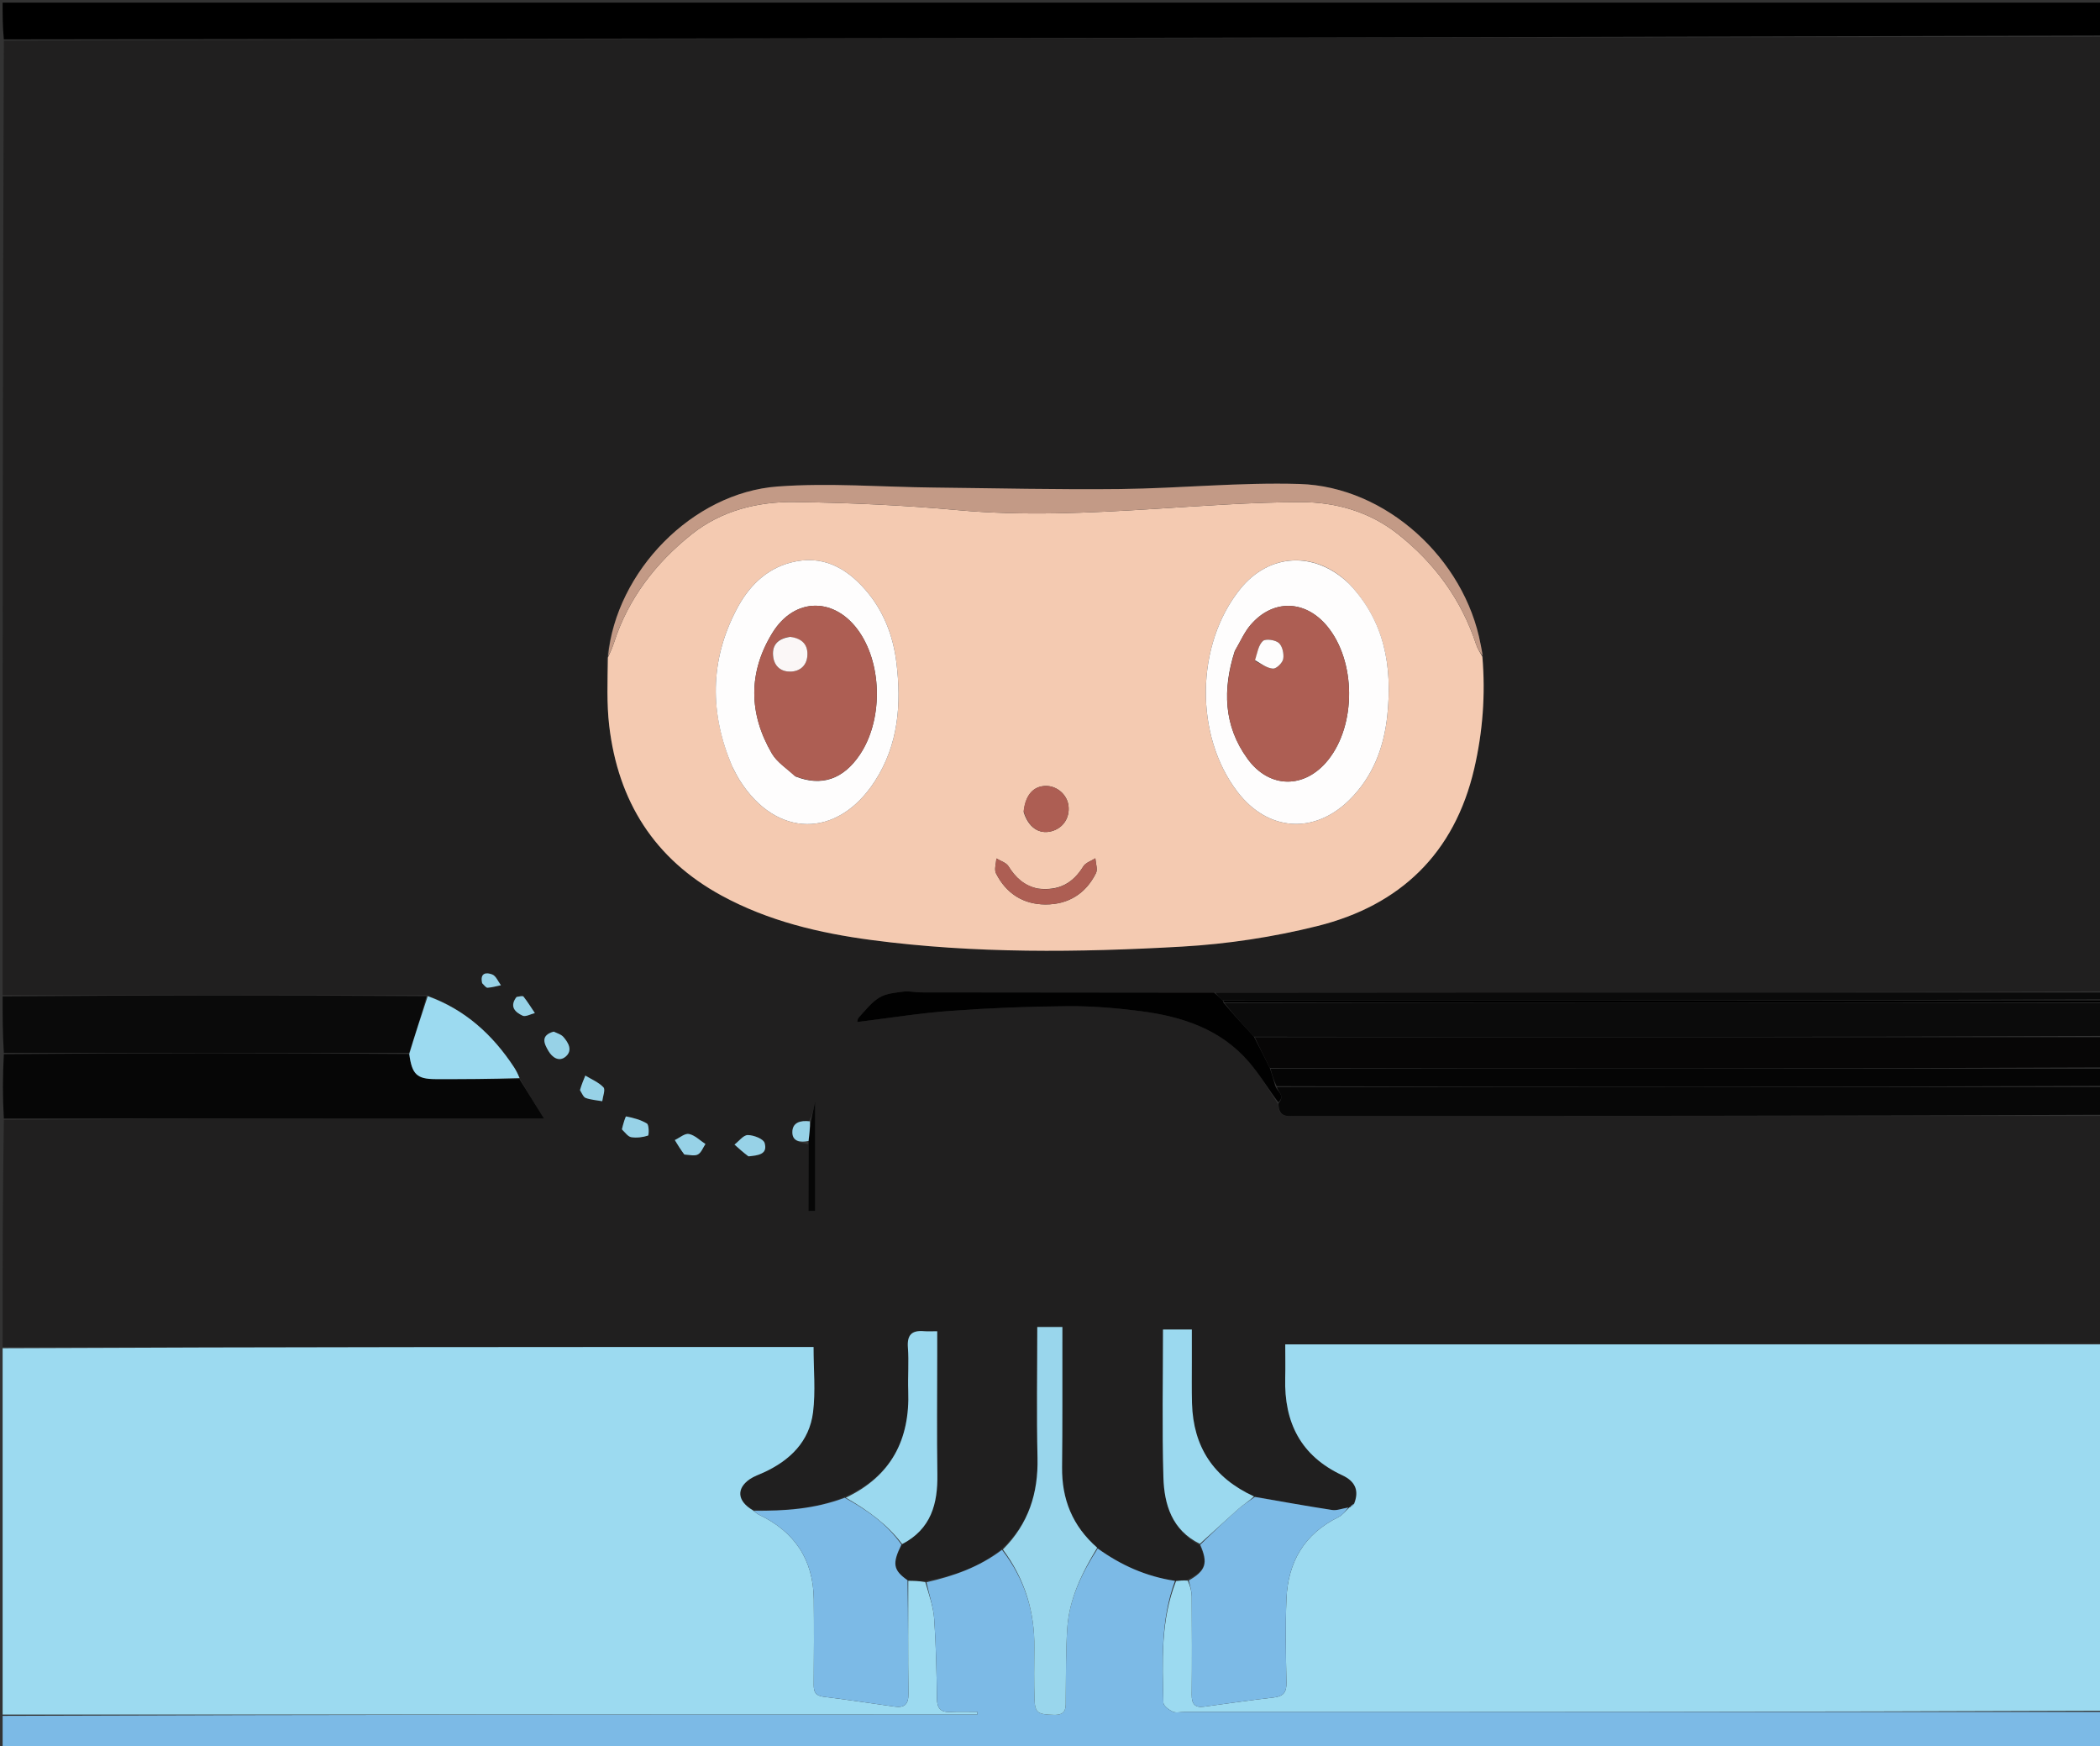 <svg version="1.1" id="Layer_1" xmlns="http://www.w3.org/2000/svg" xmlns:xlink="http://www.w3.org/1999/xlink" x="0px" y="0px"
	 width="100%" viewBox="0 0 800 665" enable-background="new 0 0 800 665" xml:space="preserve">
<rect x="0" y="0" width="800" height="665" fill="#333333" stroke="none"/>
<path fill="#201F1F" opacity="1" stroke="none" 
	d="
M801,425 
	C801,453.688 801,482.375 800.531,511.53 
	C696.73,511.997 593.396,511.997 489.619,511.997 
	C489.619,516.603 489.711,520.727 489.603,524.845 
	C489.159,541.715 495.502,554.482 511.345,561.849 
	C516.515,564.253 517.772,567.915 515.593,572.779 
	C514.909,573.267 514.503,573.668 514.07,574.036 
	C514.043,574.004 514.057,574.087 513.636,574.137 
	C511.294,574.511 509.293,575.352 507.464,575.073 
	C497.629,573.57 487.837,571.788 477.73,569.916 
	C462.289,562.844 454.563,551.026 454.096,534.46 
	C453.946,529.137 454.043,523.808 454.035,518.482 
	C454.028,514.39 454.033,510.298 454.033,506.355 
	C449.948,506.355 446.554,506.355 443.05,506.355 
	C443.05,525.342 442.665,543.982 443.201,562.596 
	C443.5,572.985 446.436,582.734 456.915,588.486 
	C460.342,595.348 459.316,598.262 452.167,601.638 
	C450.533,601.836 449.277,601.989 447.62,602.065 
	C436.488,600.386 426.921,596.022 417.997,589.452 
	C408.492,581.152 404.455,570.912 404.597,558.704 
	C404.783,542.727 404.69,526.747 404.716,510.768 
	C404.719,508.984 404.716,507.2 404.716,505.395 
	C401.213,505.395 398.345,505.395 395.152,505.395 
	C395.152,522.256 394.859,538.72 395.243,555.169 
	C395.559,568.713 391.815,580.375 381.551,589.928 
	C372.979,596.86 363.261,600.251 352.496,602.154 
	C350.047,602.084 348.027,602.066 345.733,601.83 
	C340.218,597.983 339.83,595.462 343.685,588.069 
	C354.762,582.276 357.263,572.673 357.09,561.475 
	C356.856,546.339 357.033,531.197 357.033,516.057 
	C357.033,513.119 357.033,510.181 357.033,506.997 
	C354.962,506.997 353.478,507.105 352.014,506.978 
	C347.399,506.576 345.496,508.34 345.87,513.216 
	C346.289,518.674 345.796,524.195 345.997,529.678 
	C346.684,548.346 339.438,562.232 321.633,570.136 
	C310.265,574.765 298.707,575.468 286.669,574.949 
	C280.787,571.695 280.442,566.889 285.648,563.321 
	C287.267,562.211 289.217,561.58 291.024,560.746 
	C300.986,556.146 308.338,548.987 309.732,537.849 
	C310.731,529.859 309.926,521.642 309.926,513 
	C206.991,513 103.995,513 1,513 
	C1,484.312 1,455.625 1.469,426.468 
	C69.975,425.999 138.014,425.999 207.25,425.999 
	C203.607,420.147 200.739,415.54 197.922,410.576 
	C197.27,408.978 196.634,407.692 195.854,406.502 
	C187.698,394.058 177.139,384.468 162.626,379.023 
	C108.434,379.01 54.717,379.005 1,379 
	C1,257.979 1,136.958 1.467,15.469 
	C268.289,14.667 534.645,14.333 801,14 
	C801,135.021 801,256.042 800.534,377.531 
	C724.492,378 648.915,377.991 573.339,378.003 
	C536.55,378.009 499.761,378.054 462.507,378.057 
	C424.932,378.012 387.822,377.997 350.713,377.951 
	C348.561,377.949 346.364,377.362 344.267,377.639 
	C341.114,378.057 337.629,378.329 335.024,379.893 
	C331.977,381.722 329.654,384.809 327.172,387.493 
	C326.577,388.137 326.591,389.345 326.623,389.23 
	C338.554,387.766 350.316,385.852 362.154,384.988 
	C377.043,383.901 391.993,383.313 406.921,383.208 
	C416.179,383.142 425.504,383.93 434.697,385.122 
	C450.338,387.15 464.981,391.955 475.717,404.387 
	C479.916,409.249 483.223,414.881 486.942,420.56 
	C487.088,426.028 490.907,424.974 493.883,424.975 
	C596.255,425.006 698.628,425 801,425 
M307.977,435.832 
	C307.977,444.295 307.977,452.758 307.977,461.221 
	C308.833,461.211 309.689,461.201 310.545,461.191 
	C310.545,447.751 310.545,434.31 310.545,419.412 
	C309.816,422.86 309.361,425.016 308.148,426.942 
	C304.844,426.604 301.856,427.541 301.847,431.188 
	C301.838,434.811 304.985,435.165 307.977,435.832 
M231.19,251.022 
	C231.45,259.498 231.091,268.047 232.082,276.438 
	C235.464,305.096 249.228,327.125 274.931,341.102 
	C292.753,350.792 312.122,355.379 332.015,358.01 
	C371.333,363.209 410.849,362.759 450.281,360.514 
	C467.619,359.527 485.115,356.865 501.963,352.657 
	C533.397,344.805 554.111,325.03 561.602,292.772 
	C564.864,278.727 565.932,264.487 564.87,249.299 
	C564.594,248.002 564.29,246.71 564.047,245.406 
	C557.951,212.803 528.004,185.312 495.094,184.321 
	C472.379,183.637 449.589,185.987 426.824,186.248 
	C403.056,186.519 379.277,185.934 355.504,185.683 
	C335.752,185.474 315.9,183.836 296.272,185.277 
	C263.716,187.669 234.686,217.68 231.19,251.022 
M221.038,415.511 
	C221.729,416.431 222.244,417.849 223.147,418.167 
	C225.137,418.87 227.324,419.018 229.43,419.392 
	C229.643,417.584 230.7,414.989 229.897,414.127 
	C228.077,412.174 225.34,411.074 222.976,409.628 
	C222.263,411.358 221.549,413.088 221.038,415.511 
M237.062,430.438 
	C238.197,431.37 239.238,432.905 240.487,433.099 
	C242.563,433.423 244.854,433.137 246.855,432.49 
	C247.236,432.366 247.292,428.419 246.464,427.907 
	C244.125,426.46 241.278,425.738 238.54,425.182 
	C238.266,425.127 237.365,428.166 237.062,430.438 
M261.059,439.842 
	C262.694,439.832 264.619,440.352 265.884,439.663 
	C267.174,438.96 267.817,437.068 268.743,435.697 
	C266.665,434.346 264.723,432.338 262.463,431.872 
	C260.89,431.548 258.881,433.342 257.067,434.19 
	C258.147,435.972 259.228,437.754 261.059,439.842 
M285.484,440.432 
	C288.655,440.034 292.573,439.733 291.288,435.31 
	C290.829,433.729 287.122,432.302 284.886,432.284 
	C283.203,432.271 281.501,434.617 279.808,435.913 
	C281.451,437.394 283.095,438.876 285.484,440.432 
M210.565,392.865 
	C205.699,394.372 207.355,397.575 208.944,400.28 
	C210.363,402.696 212.986,404.581 215.536,402.365 
	C218.223,400.031 216.561,397.138 214.635,394.925 
	C213.829,393.999 212.452,393.571 210.565,392.865 
M196.482,379.858 
	C193.939,383.42 196.315,385.514 199.065,386.81 
	C200.221,387.354 202.173,386.209 203.763,385.831 
	C202.341,383.718 201.001,381.54 199.427,379.548 
	C199.121,379.162 197.901,379.498 196.482,379.858 
M183.867,374.737 
	C184.493,375.245 185.146,376.21 185.74,376.175 
	C187.449,376.075 189.135,375.572 190.83,375.226 
	C189.758,373.808 188.961,371.699 187.548,371.136 
	C185.46,370.303 182.732,370.305 183.867,374.737 
M324.47,391.499 
	C324.47,391.499 324.529,391.474 324.47,391.499 
z"/>
<path fill="#9CDAF0" opacity="1" stroke="none" 
	d="
M515.871,572.692 
	C517.772,567.915 516.515,564.253 511.345,561.849 
	C495.502,554.482 489.159,541.715 489.603,524.845 
	C489.711,520.727 489.619,516.603 489.619,511.997 
	C593.396,511.997 696.73,511.997 800.531,511.999 
	C801,558.354 801,604.708 800.531,651.531 
	C683.765,652 567.468,652 451.171,651.999 
	C449.671,651.999 447.963,652.442 446.727,651.869 
	C445.283,651.2 443.228,649.666 443.199,648.465 
	C442.818,632.834 442.071,617.123 448.021,602.142 
	C449.277,601.989 450.533,601.836 452.479,601.971 
	C453.454,604.193 453.976,606.125 453.988,608.061 
	C454.068,620.524 454.119,632.988 453.988,645.449 
	C453.951,648.905 455.161,650.454 458.629,649.992 
	C467.49,648.813 476.335,647.494 485.215,646.491 
	C488.964,646.067 490.16,644.46 490.078,640.715 
	C489.845,630.085 489.621,619.431 490.081,608.816 
	C490.687,594.851 496.928,584.153 509.857,577.811 
	C511.476,577.017 512.667,575.35 514.057,574.087 
	C514.057,574.087 514.043,574.004 514.37,573.993 
	C515.089,573.552 515.48,573.122 515.871,572.692 
z"/>
<path fill="#9CDAF0" opacity="1" stroke="none" 
	d="
M346.007,602.047 
	C348.027,602.066 350.047,602.084 352.512,602.546 
	C353.974,607.52 355.567,612.011 355.889,616.592 
	C356.6,626.697 356.788,636.845 356.94,646.979 
	C356.995,650.627 358.354,652.152 361.986,651.994 
	C365.432,651.844 368.89,651.961 372.343,651.961 
	C372.328,652.308 372.314,652.654 372.299,653 
	C248.533,653 124.766,653 1,653 
	C1,606.646 1,560.292 1,513.469 
	C103.995,513 206.991,513 309.926,513 
	C309.926,521.642 310.731,529.859 309.732,537.849 
	C308.338,548.987 300.986,556.146 291.024,560.746 
	C289.217,561.58 287.267,562.211 285.648,563.321 
	C280.442,566.889 280.787,571.695 286.865,575.228 
	C287.919,576.047 288.407,576.53 288.992,576.807 
	C302.615,583.253 309.853,593.895 310.011,609.063 
	C310.124,619.887 310.083,630.714 309.991,641.54 
	C309.968,644.272 310.601,645.819 313.698,646.197 
	C322.748,647.303 331.762,648.7 340.794,649.958 
	C344.558,650.483 346.131,649.131 346.071,645.016 
	C345.86,630.696 346,616.371 346.007,602.047 
z"/>
<path fill="#7CBAE6" opacity="1" stroke="none" 
	d="
M1,653.477 
	C124.766,653 248.533,653 372.299,653 
	C372.314,652.654 372.328,652.308 372.343,651.961 
	C368.89,651.961 365.432,651.844 361.986,651.994 
	C358.354,652.152 356.995,650.627 356.94,646.979 
	C356.788,636.845 356.6,626.697 355.889,616.592 
	C355.567,612.011 353.974,607.52 352.942,602.596 
	C363.261,600.251 372.979,596.86 381.725,590.237 
	C390.446,601.474 394.221,613.926 394.039,627.663 
	C393.953,634.142 393.902,640.627 394.101,647.101 
	C394.266,652.434 395.426,652.911 401.444,653.098 
	C406.537,653.256 405.954,650.088 405.998,646.883 
	C406.121,637.926 405.978,628.946 406.584,620.019 
	C407.343,608.836 412.188,599.025 418.165,589.737 
	C426.921,596.022 436.488,600.386 447.62,602.065 
	C442.071,617.123 442.818,632.834 443.199,648.465 
	C443.228,649.666 445.283,651.2 446.727,651.869 
	C447.963,652.442 449.671,651.999 451.171,651.999 
	C567.468,652 683.765,652 800.531,652 
	C801,656.664 801,661.328 801,665.973 
	C534.333,665.973 267.667,665.973 1,665.973 
	C1,661.949 1,657.951 1,653.477 
z"/>
<path fill="#000000" opacity="1" stroke="none" 
	d="
M801,13.527 
	C534.645,14.333 268.289,14.667 1.467,15 
	C1,10.336 1,5.672 1,1.004 
	C267.52,1 534.04,1 800.561,1.002 
	C800.707,1.002 800.854,1.04 801,1.06 
	C801,5.058 801,9.056 801,13.527 
z"/>
<path fill="#060606" opacity="1" stroke="none" 
	d="
M197.871,410.932 
	C200.739,415.54 203.607,420.147 207.25,425.999 
	C138.014,425.999 69.975,425.999 1.469,426 
	C1,417.979 1,409.958 1.469,401.469 
	C53.236,401.001 104.535,401.002 155.907,401.402 
	C156.928,409.151 158.814,410.958 165.873,410.977 
	C176.539,411.007 187.205,410.952 197.871,410.932 
z"/>
<path fill="#0B0B0B" opacity="1" stroke="none" 
	d="
M801,382 
	C801,386.025 801,390.05 800.531,394.538 
	C692.705,395.004 585.347,395.008 477.707,394.834 
	C473.616,390.437 469.808,386.218 466.466,382 
	C578.289,382.001 689.644,382.001 801,382 
z"/>
<path fill="#070606" opacity="1" stroke="none" 
	d="
M477.99,395.012 
	C585.347,395.008 692.705,395.004 800.531,395 
	C801,398.693 801,402.386 800.532,406.539 
	C694.711,406.999 589.357,406.999 483.753,406.768 
	C481.665,402.695 479.827,398.853 477.99,395.012 
z"/>
<path fill="#0A0A0A" opacity="1" stroke="none" 
	d="
M155.834,401.003 
	C104.535,401.002 53.236,401.001 1.469,401 
	C1,393.979 1,386.958 1,379.469 
	C54.717,379.005 108.434,379.01 162.471,379.376 
	C160.472,386.826 158.153,393.914 155.834,401.003 
z"/>
<path fill="#070707" opacity="1" stroke="none" 
	d="
M801,424.562 
	C698.628,425 596.255,425.006 493.883,424.975 
	C490.907,424.974 487.088,426.028 487.022,420.238 
	C489.69,417.098 486.637,415.789 486.476,414.002 
	C591.629,414.001 696.314,414.001 801,414 
	C801,414.444 801,414.889 800.737,415.727 
	C800.649,416.748 800.825,417.374 801,418 
	C801,420.042 801,422.083 801,424.562 
z"/>
<path fill="#050505" opacity="1" stroke="none" 
	d="
M801,413.562 
	C696.314,414.001 591.629,414.001 486.324,413.672 
	C485.138,411.228 484.571,409.114 484.004,406.999 
	C589.357,406.999 694.711,406.999 800.532,407 
	C801,409.042 801,411.083 801,413.562 
z"/>
<path fill="#0A0A0A" opacity="1" stroke="none" 
	d="
M462.972,378.081 
	C499.761,378.054 536.55,378.009 573.339,378.003 
	C648.915,377.991 724.492,378 800.534,378 
	C801,378.75 801,379.5 800.533,380.625 
	C688.712,381.007 577.358,381.014 465.677,380.958 
	C464.558,379.958 463.765,379.019 462.972,378.081 
z"/>
<path fill="#000000" opacity="1" stroke="none" 
	d="
M466.003,381.021 
	C577.358,381.014 688.712,381.007 800.533,381 
	C801,381 801,381.5 801,381.75 
	C689.644,382.001 578.289,382.001 466.467,381.756 
	C466.001,381.51 466.003,381.021 466.003,381.021 
z"/>
<path fill="#010101" opacity="1" stroke="none" 
	d="
M801,417.667 
	C800.825,417.374 800.649,416.748 800.737,416.061 
	C801,416.444 801,416.889 801,417.667 
z"/>
<path fill="#F4CAB1" opacity="1" stroke="none" 
	d="
M564.705,250.097 
	C565.932,264.487 564.864,278.727 561.602,292.772 
	C554.111,325.03 533.397,344.805 501.963,352.657 
	C485.115,356.865 467.619,359.527 450.281,360.514 
	C410.849,362.759 371.333,363.209 332.015,358.01 
	C312.122,355.379 292.753,350.792 274.931,341.102 
	C249.228,327.125 235.464,305.096 232.082,276.438 
	C231.091,268.047 231.45,259.498 231.58,250.439 
	C232.615,248.174 233.345,246.52 233.895,244.808 
	C239.329,227.888 249.819,214.419 263.434,203.53 
	C274.76,194.471 288.6,191.004 302.771,191.194 
	C323.539,191.472 344.35,192.405 365.031,194.289 
	C389.852,196.551 414.526,195.377 439.271,193.845 
	C458.017,192.685 476.787,191.273 495.548,191.233 
	C508.835,191.205 521.698,194.868 532.433,203.323 
	C546.486,214.391 556.717,228.321 562.343,245.463 
	C562.877,247.091 563.906,248.556 564.705,250.097 
M279.109,292.3 
	C279.986,293.908 280.779,295.57 281.753,297.117 
	C295.708,319.269 319.046,319.475 333.273,297.53 
	C342.289,283.622 343.432,268.136 341.49,252.296 
	C340.235,242.064 336.565,232.547 329.681,224.644 
	C322.206,216.062 313.108,211.191 301.382,214.207 
	C291.496,216.749 284.939,223.708 280.465,232.33 
	C270.406,251.712 270.28,271.599 279.109,292.3 
M513.552,221.932 
	C500.707,209.697 483.464,210.697 472.474,224.315 
	C455.433,245.431 454.951,280.03 471.398,301.55 
	C482.978,316.701 500.695,317.902 514.127,304.58 
	C523.093,295.688 527.242,284.565 528.508,272.437 
	C530.439,253.946 527.624,236.569 513.552,221.932 
M395.305,338.399 
	C390.211,337.37 386.863,334.22 384.169,329.903 
	C383.296,328.503 381.141,327.904 379.573,326.938 
	C379.485,328.851 378.678,331.126 379.43,332.615 
	C383.271,340.221 389.734,344.426 398.236,344.46 
	C406.911,344.495 413.601,340.384 417.508,332.543 
	C418.246,331.062 417.395,328.789 417.277,326.882 
	C415.716,327.888 413.576,328.536 412.695,329.963 
	C408.817,336.247 403.531,339.397 395.305,338.399 
M389.97,309.262 
	C391.726,314.996 395.714,317.801 400.426,316.616 
	C404.915,315.487 407.6,311.534 407.044,306.875 
	C406.543,302.686 402.707,299.306 398.477,299.326 
	C393.748,299.349 390.66,302.649 389.97,309.262 
z"/>
<path fill="#7CBAE6" opacity="1" stroke="none" 
	d="
M513.636,574.137 
	C512.667,575.35 511.476,577.017 509.857,577.811 
	C496.928,584.153 490.687,594.851 490.081,608.816 
	C489.621,619.431 489.845,630.085 490.078,640.715 
	C490.16,644.46 488.964,646.067 485.215,646.491 
	C476.335,647.494 467.49,648.813 458.629,649.992 
	C455.161,650.454 453.951,648.905 453.988,645.449 
	C454.119,632.988 454.068,620.524 453.988,608.061 
	C453.976,606.125 453.454,604.193 452.856,601.926 
	C459.316,598.262 460.342,595.348 457.223,588.316 
	C462.221,583.392 466.979,578.926 471.87,574.61 
	C473.77,572.933 475.968,571.595 478.03,570.103 
	C487.837,571.788 497.629,573.57 507.464,575.073 
	C509.293,575.352 511.294,574.511 513.636,574.137 
z"/>
<path fill="#7CBAE6" opacity="1" stroke="none" 
	d="
M345.733,601.83 
	C346,616.371 345.86,630.696 346.071,645.016 
	C346.131,649.131 344.558,650.483 340.794,649.958 
	C331.762,648.7 322.748,647.303 313.698,646.197 
	C310.601,645.819 309.968,644.272 309.991,641.54 
	C310.083,630.714 310.124,619.887 310.011,609.063 
	C309.853,593.895 302.615,583.253 288.992,576.807 
	C288.407,576.53 287.919,576.047 287.19,575.38 
	C298.707,575.468 310.265,574.765 321.822,570.413 
	C330.518,575.174 337.97,580.499 343.404,588.239 
	C339.83,595.462 340.218,597.983 345.733,601.83 
z"/>
<path fill="#C39A86" opacity="1" stroke="none" 
	d="
M564.788,249.698 
	C563.906,248.556 562.877,247.091 562.343,245.463 
	C556.717,228.321 546.486,214.391 532.433,203.323 
	C521.698,194.868 508.835,191.205 495.548,191.233 
	C476.787,191.273 458.017,192.685 439.271,193.845 
	C414.526,195.377 389.852,196.551 365.031,194.289 
	C344.35,192.405 323.539,191.472 302.771,191.194 
	C288.6,191.004 274.76,194.471 263.434,203.53 
	C249.819,214.419 239.329,227.888 233.895,244.808 
	C233.345,246.52 232.615,248.174 231.644,249.98 
	C234.686,217.68 263.716,187.669 296.272,185.277 
	C315.9,183.836 335.752,185.474 355.504,185.683 
	C379.277,185.934 403.056,186.519 426.824,186.248 
	C449.589,185.987 472.379,183.637 495.094,184.321 
	C528.004,185.312 557.951,212.803 564.047,245.406 
	C564.29,246.71 564.594,248.002 564.788,249.698 
z"/>
<path fill="#99D6EC" opacity="1" stroke="none" 
	d="
M417.997,589.452 
	C412.188,599.025 407.343,608.836 406.584,620.019 
	C405.978,628.946 406.121,637.926 405.998,646.883 
	C405.954,650.088 406.537,653.256 401.444,653.098 
	C395.426,652.911 394.266,652.434 394.101,647.101 
	C393.902,640.627 393.953,634.142 394.039,627.663 
	C394.221,613.926 390.446,601.474 382.045,590.112 
	C391.815,580.375 395.559,568.713 395.243,555.169 
	C394.859,538.72 395.152,522.256 395.152,505.395 
	C398.345,505.395 401.213,505.395 404.716,505.395 
	C404.716,507.2 404.719,508.984 404.716,510.768 
	C404.69,526.747 404.783,542.727 404.597,558.704 
	C404.455,570.912 408.492,581.152 417.997,589.452 
z"/>
<path fill="#9BD9EF" opacity="1" stroke="none" 
	d="
M477.73,569.916 
	C475.968,571.595 473.77,572.933 471.87,574.61 
	C466.979,578.926 462.221,583.392 457.101,587.968 
	C446.436,582.734 443.5,572.985 443.201,562.596 
	C442.665,543.982 443.05,525.342 443.05,506.355 
	C446.554,506.355 449.948,506.355 454.033,506.355 
	C454.033,510.298 454.028,514.39 454.035,518.482 
	C454.043,523.808 453.946,529.137 454.096,534.46 
	C454.563,551.026 462.289,562.844 477.73,569.916 
z"/>
<path fill="#010101" opacity="1" stroke="none" 
	d="
M465.677,380.958 
	C466.003,381.021 466.001,381.51 466,381.754 
	C469.808,386.218 473.616,390.437 477.707,394.834 
	C479.827,398.853 481.665,402.695 483.753,406.768 
	C484.571,409.114 485.138,411.228 485.857,413.673 
	C486.637,415.789 489.69,417.098 487.016,419.841 
	C483.223,414.881 479.916,409.249 475.717,404.387 
	C464.981,391.955 450.338,387.15 434.697,385.122 
	C425.504,383.93 416.179,383.142 406.921,383.208 
	C391.993,383.313 377.043,383.901 362.154,384.988 
	C350.316,385.852 338.554,387.766 326.623,389.23 
	C326.591,389.345 326.577,388.137 327.172,387.493 
	C329.654,384.809 331.977,381.722 335.024,379.893 
	C337.629,378.329 341.114,378.057 344.267,377.639 
	C346.364,377.362 348.561,377.949 350.713,377.951 
	C387.822,377.997 424.932,378.012 462.507,378.057 
	C463.765,379.019 464.558,379.958 465.677,380.958 
z"/>
<path fill="#9BD9EF" opacity="1" stroke="none" 
	d="
M343.685,588.069 
	C337.97,580.499 330.518,575.174 322.195,570.389 
	C339.438,562.232 346.684,548.346 345.997,529.678 
	C345.796,524.195 346.289,518.674 345.87,513.216 
	C345.496,508.34 347.399,506.576 352.014,506.978 
	C353.478,507.105 354.962,506.997 357.033,506.997 
	C357.033,510.181 357.033,513.119 357.033,516.057 
	C357.033,531.197 356.856,546.339 357.09,561.475 
	C357.263,572.673 354.762,582.276 343.685,588.069 
z"/>
<path fill="#9CDAF0" opacity="1" stroke="none" 
	d="
M155.907,401.402 
	C158.153,393.914 160.472,386.826 162.946,379.384 
	C177.139,384.468 187.698,394.058 195.854,406.502 
	C196.634,407.692 197.27,408.978 197.922,410.576 
	C187.205,410.952 176.539,411.007 165.873,410.977 
	C158.814,410.958 156.928,409.151 155.907,401.402 
z"/>
<path fill="#060606" opacity="1" stroke="none" 
	d="
M308.905,427.171 
	C309.361,425.016 309.816,422.86 310.545,419.412 
	C310.545,434.31 310.545,447.751 310.545,461.191 
	C309.689,461.201 308.833,461.211 307.977,461.221 
	C307.977,452.758 307.977,444.295 308.017,434.987 
	C308.34,431.818 308.622,429.495 308.905,427.171 
z"/>
<path fill="#97D2E7" opacity="1" stroke="none" 
	d="
M220.937,415.165 
	C221.549,413.088 222.263,411.358 222.976,409.628 
	C225.34,411.074 228.077,412.174 229.897,414.127 
	C230.7,414.989 229.643,417.584 229.43,419.392 
	C227.324,419.018 225.137,418.87 223.147,418.167 
	C222.244,417.849 221.729,416.431 220.937,415.165 
z"/>
<path fill="#97D2E7" opacity="1" stroke="none" 
	d="
M236.908,430.103 
	C237.365,428.166 238.266,425.127 238.54,425.182 
	C241.278,425.738 244.125,426.46 246.464,427.907 
	C247.292,428.419 247.236,432.366 246.855,432.49 
	C244.854,433.137 242.563,433.423 240.487,433.099 
	C239.238,432.905 238.197,431.37 236.908,430.103 
z"/>
<path fill="#97D2E7" opacity="1" stroke="none" 
	d="
M260.684,439.689 
	C259.228,437.754 258.147,435.972 257.067,434.19 
	C258.881,433.342 260.89,431.548 262.463,431.872 
	C264.723,432.338 266.665,434.346 268.743,435.697 
	C267.817,437.068 267.174,438.96 265.884,439.663 
	C264.619,440.352 262.694,439.832 260.684,439.689 
z"/>
<path fill="#97D2E7" opacity="1" stroke="none" 
	d="
M285.111,440.395 
	C283.095,438.876 281.451,437.394 279.808,435.913 
	C281.501,434.617 283.203,432.271 284.886,432.284 
	C287.122,432.302 290.829,433.729 291.288,435.31 
	C292.573,439.733 288.655,440.034 285.111,440.395 
z"/>
<path fill="#97D2E7" opacity="1" stroke="none" 
	d="
M210.95,392.89 
	C212.452,393.571 213.829,393.999 214.635,394.925 
	C216.561,397.138 218.223,400.031 215.536,402.365 
	C212.986,404.581 210.363,402.696 208.944,400.28 
	C207.355,397.575 205.699,394.372 210.95,392.89 
z"/>
<path fill="#97D2E7" opacity="1" stroke="none" 
	d="
M196.793,379.68 
	C197.901,379.498 199.121,379.162 199.427,379.548 
	C201.001,381.54 202.341,383.718 203.763,385.831 
	C202.173,386.209 200.221,387.354 199.065,386.81 
	C196.315,385.514 193.939,383.42 196.793,379.68 
z"/>
<path fill="#97D2E7" opacity="1" stroke="none" 
	d="
M308.526,427.057 
	C308.622,429.495 308.34,431.818 308.008,434.532 
	C304.985,435.165 301.838,434.811 301.847,431.188 
	C301.856,427.541 304.844,426.604 308.526,427.057 
z"/>
<path fill="#97D2E7" opacity="1" stroke="none" 
	d="
M183.668,374.436 
	C182.732,370.305 185.46,370.303 187.548,371.136 
	C188.961,371.699 189.758,373.808 190.83,375.226 
	C189.135,375.572 187.449,376.075 185.74,376.175 
	C185.146,376.21 184.493,375.245 183.668,374.436 
z"/>
<path fill="#7CBAE6" opacity="1" stroke="none" 
	d="
M515.593,572.779 
	C515.48,573.122 515.089,573.552 514.397,574.025 
	C514.503,573.668 514.909,573.267 515.593,572.779 
z"/>
<path fill="#010101" opacity="1" stroke="none" 
	d="
M324.5,391.487 
	C324.529,391.474 324.47,391.499 324.5,391.487 
z"/>
<path fill="#FEFDFD" opacity="1" stroke="none" 
	d="
M278.95,291.959 
	C270.28,271.599 270.406,251.712 280.465,232.33 
	C284.939,223.708 291.496,216.749 301.382,214.207 
	C313.108,211.191 322.206,216.062 329.681,224.644 
	C336.565,232.547 340.235,242.064 341.49,252.296 
	C343.432,268.136 342.289,283.622 333.273,297.53 
	C319.046,319.475 295.708,319.269 281.753,297.117 
	C280.779,295.57 279.986,293.908 278.95,291.959 
M303.056,295.717 
	C312.917,299.622 321.213,296.82 327.537,287.447 
	C336.189,274.625 336.215,253.935 327.596,241.016 
	C318.481,227.355 302.794,227.111 294.213,241.095 
	C285.006,256.099 285.176,271.77 294.046,286.968 
	C295.965,290.257 299.581,292.557 303.056,295.717 
z"/>
<path fill="#FEFDFD" opacity="1" stroke="none" 
	d="
M513.803,222.183 
	C527.624,236.569 530.439,253.946 528.508,272.437 
	C527.242,284.565 523.093,295.688 514.127,304.58 
	C500.695,317.902 482.978,316.701 471.398,301.55 
	C454.951,280.03 455.433,245.431 472.474,224.315 
	C483.464,210.697 500.707,209.697 513.803,222.183 
M470.353,248.044 
	C465.757,262.433 466.08,276.376 475.241,288.974 
	C483.642,300.529 497.162,300.492 506.03,289.337 
	C516.752,275.848 516.544,251.723 505.592,238.494 
	C497.228,228.393 484.887,228.085 476.381,238.037 
	C474.049,240.765 472.573,244.225 470.353,248.044 
z"/>
<path fill="#AD5E53" opacity="1" stroke="none" 
	d="
M395.692,338.503 
	C403.531,339.397 408.817,336.247 412.695,329.963 
	C413.576,328.536 415.716,327.888 417.277,326.882 
	C417.395,328.789 418.246,331.062 417.508,332.543 
	C413.601,340.384 406.911,344.495 398.236,344.46 
	C389.734,344.426 383.271,340.221 379.43,332.615 
	C378.678,331.126 379.485,328.851 379.573,326.938 
	C381.141,327.904 383.296,328.503 384.169,329.903 
	C386.863,334.22 390.211,337.37 395.692,338.503 
z"/>
<path fill="#AD5E53" opacity="1" stroke="none" 
	d="
M389.95,308.86 
	C390.66,302.649 393.748,299.349 398.477,299.326 
	C402.707,299.306 406.543,302.686 407.044,306.875 
	C407.6,311.534 404.915,315.487 400.426,316.616 
	C395.714,317.801 391.726,314.996 389.95,308.86 
z"/>
<path fill="#AD5E53" opacity="1" stroke="none" 
	d="
M302.736,295.515 
	C299.581,292.557 295.965,290.257 294.046,286.968 
	C285.176,271.77 285.006,256.099 294.213,241.095 
	C302.794,227.111 318.481,227.355 327.596,241.016 
	C336.215,253.935 336.189,274.625 327.537,287.447 
	C321.213,296.82 312.917,299.622 302.736,295.515 
M300.641,242.548 
	C296.111,243.248 293.877,245.906 294.596,250.43 
	C295.163,253.989 297.748,255.906 301.27,255.777 
	C304.806,255.647 307.229,253.466 307.552,249.936 
	C307.941,245.683 305.684,243.129 300.641,242.548 
z"/>
<path fill="#AD5E53" opacity="1" stroke="none" 
	d="
M470.528,247.696 
	C472.573,244.225 474.049,240.765 476.381,238.037 
	C484.887,228.085 497.228,228.393 505.592,238.494 
	C516.544,251.723 516.752,275.848 506.03,289.337 
	C497.162,300.492 483.642,300.529 475.241,288.974 
	C466.08,276.376 465.757,262.433 470.528,247.696 
M478.255,251.81 
	C480.486,252.837 482.677,254.502 484.962,254.642 
	C486.252,254.721 488.589,252.444 488.847,250.951 
	C489.183,249.003 488.546,246.076 487.18,244.874 
	C485.84,243.696 482.171,243.164 481.118,244.115 
	C479.397,245.668 478.969,248.654 478.255,251.81 
z"/>
<path fill="#FBF7F7" opacity="1" stroke="none" 
	d="
M301.007,242.548 
	C305.684,243.129 307.941,245.683 307.552,249.936 
	C307.229,253.466 304.806,255.647 301.27,255.777 
	C297.748,255.906 295.163,253.989 294.596,250.43 
	C293.877,245.906 296.111,243.248 301.007,242.548 
z"/>
<path fill="#FEFDFD" opacity="1" stroke="none" 
	d="
M478.125,251.423 
	C478.969,248.654 479.397,245.668 481.118,244.115 
	C482.171,243.164 485.84,243.696 487.18,244.874 
	C488.546,246.076 489.183,249.003 488.847,250.951 
	C488.589,252.444 486.252,254.721 484.962,254.642 
	C482.677,254.502 480.486,252.837 478.125,251.423 
z"/>
</svg>